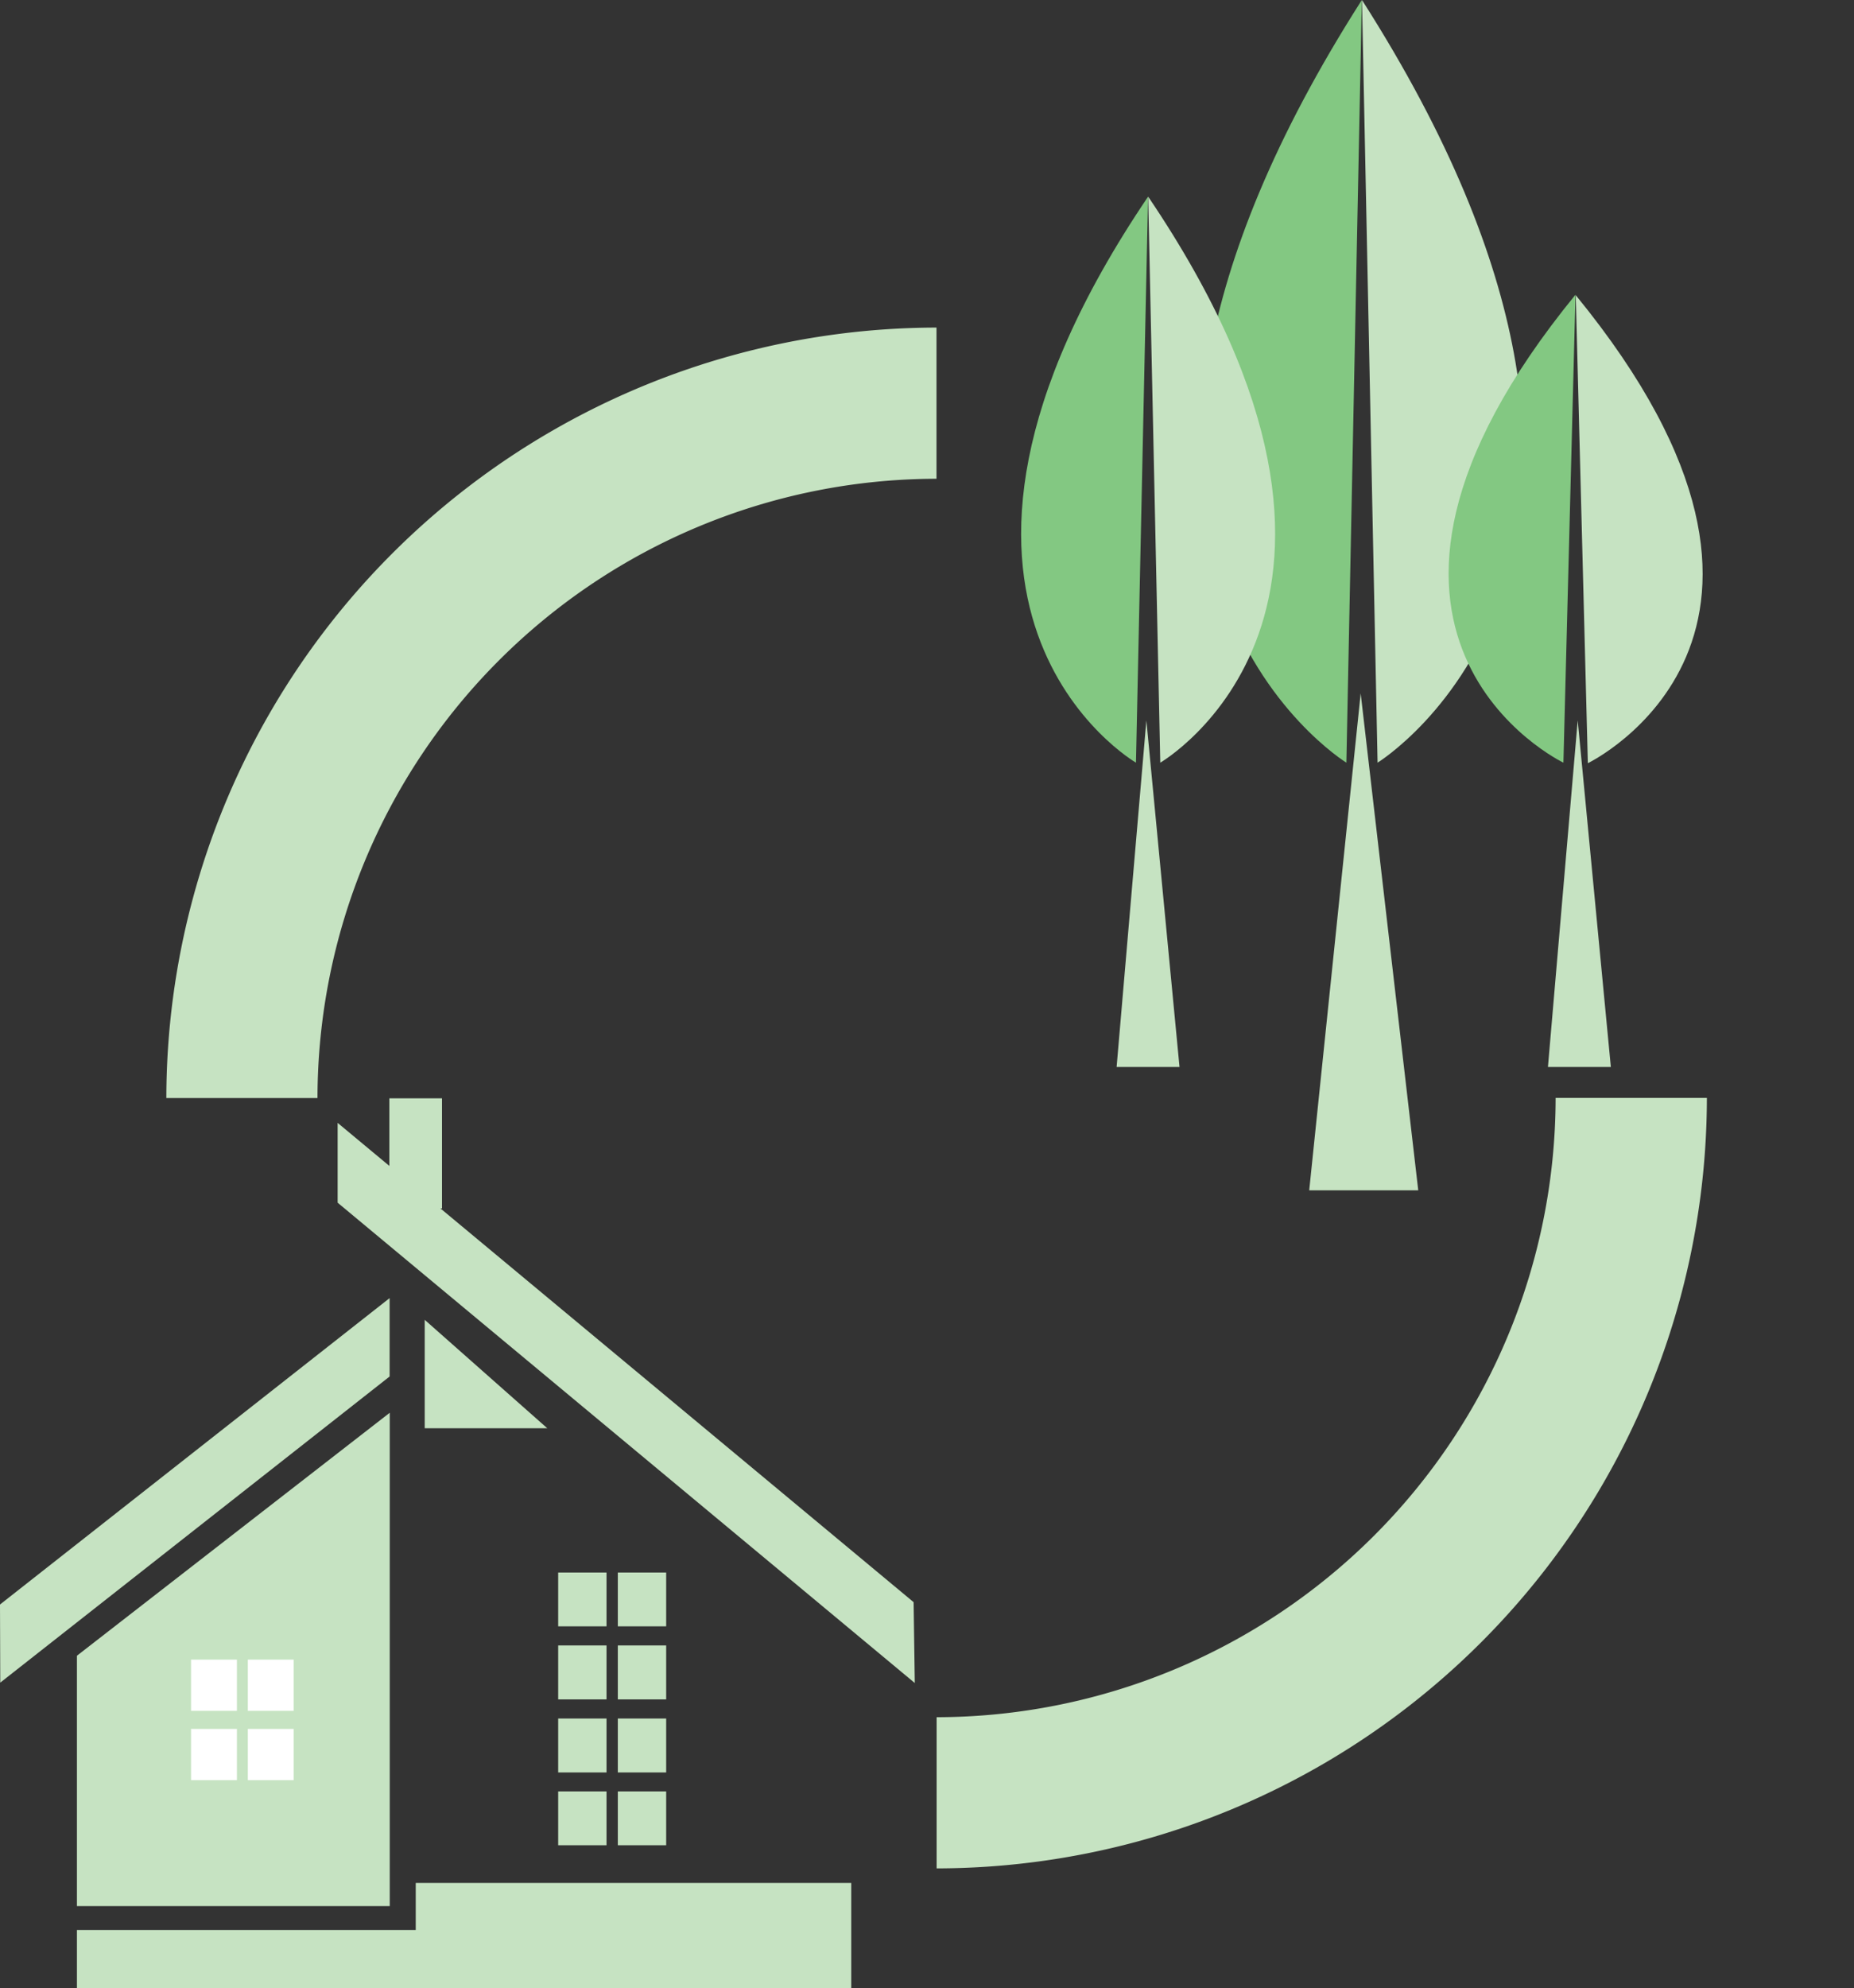 <svg xmlns="http://www.w3.org/2000/svg" viewBox="0 0 142.66 152.95"><rect x="0" y="0" width="142.66" height="152.95" fill="#333333" stroke="none"/><title>Depositphotos_24339077_07</title><g data-name="Layer 2"><g data-name="Layer 1"><g data-name="Layer 2"><g data-name="Layer 1-2"><path d="M72.07 132.1v11.63a59.34 59.34 0 0 0 59.27-59.27H119.7a47.69 47.69 0 0 1-47.63 47.64z" fill="#c6e3c2"/><path d="M72.06 36.83V25.2A59.34 59.34 0 0 0 12.8 84.47h11.63a47.69 47.69 0 0 1 47.63-47.64z" fill="#c6e3c2"/><path d="M103.6 58.67L104.79 0c-27.27 42.67-1.19 58.67-1.19 58.67z" fill="#83c882"/><path d="M104.8 0l1.2 58.67s26.06-16-1.2-58.67z" fill="#c6e3c2"/><path d="M120.3 58.67l.93-36c-21.41 26.2-.93 36-.93 36z" fill="#83c882"/><path d="M121.25 22.71l.93 36s20.48-9.84-.93-36z" fill="#c6e3c2"/><path d="M87.41 58.67l.93-43.54c-21.42 31.67-.93 43.54-.93 43.54z" fill="#83c882"/><path d="M88.35 15.13l.93 43.54s20.49-11.87-.93-43.54z" fill="#c6e3c2"/><path fill="#c6e3c2" d="M109.13 91.57h-8.39l3.96-38.23 4.43 38.23z"/><path fill="#c6e3c2" d="M123.95 82.08h-4.84l2.29-26.66 2.55 26.66z"/><path fill="#c6e3c2" d="M90.76 82.08h-4.84l2.29-26.66 2.55 26.66z"/><path fill="#c6e3c2" d="M29.99 146.63H5.92v-19.26l24.07-18.69v37.95z"/><path fill="#c6e3c2" d="M29.98 105.89L.02 129.44 0 123.43l29.98-23.57v6.03z"/><path fill="#c6e3c2" d="M25.98 92.52l44.41 36.95-.09-6.22-44.32-36.87v6.14z"/><path fill="#fff" d="M14.7 127.67h3.53v3.94H14.7z"/><path fill="#fff" d="M19.07 127.67h3.53v3.94h-3.53z"/><path fill="#fff" d="M14.7 133h3.53v3.94H14.7z"/><path fill="#fff" d="M19.07 133h3.53v3.94h-3.53z"/><path fill="#c6e3c2" d="M42.95 120.97h3.72v4.14h-3.72z"/><path fill="#c6e3c2" d="M47.54 120.97h3.72v4.14h-3.72z"/><path fill="#c6e3c2" d="M42.95 126.58h3.72v4.15h-3.72z"/><path fill="#c6e3c2" d="M47.54 126.58h3.72v4.15h-3.72z"/><path fill="#c6e3c2" d="M42.95 132.2h3.72v4.15h-3.72z"/><path fill="#c6e3c2" d="M47.54 132.2h3.72v4.15h-3.72z"/><path fill="#c6e3c2" d="M42.95 137.81h3.72v4.14h-3.72z"/><path fill="#c6e3c2" d="M47.54 137.81h3.72v4.14h-3.72z"/><path fill="#c6e3c2" d="M29.96 84.49h4.05v8.47h-4.05z"/><path fill="#c6e3c2" d="M65.5 144.85H31.99v3.62H5.92v4.48H65.5v-8.1z"/><path fill="#c6e3c2" d="M42.11 109.87h-9.43v-8.34l9.43 8.34z"/></g></g></g></g></svg>